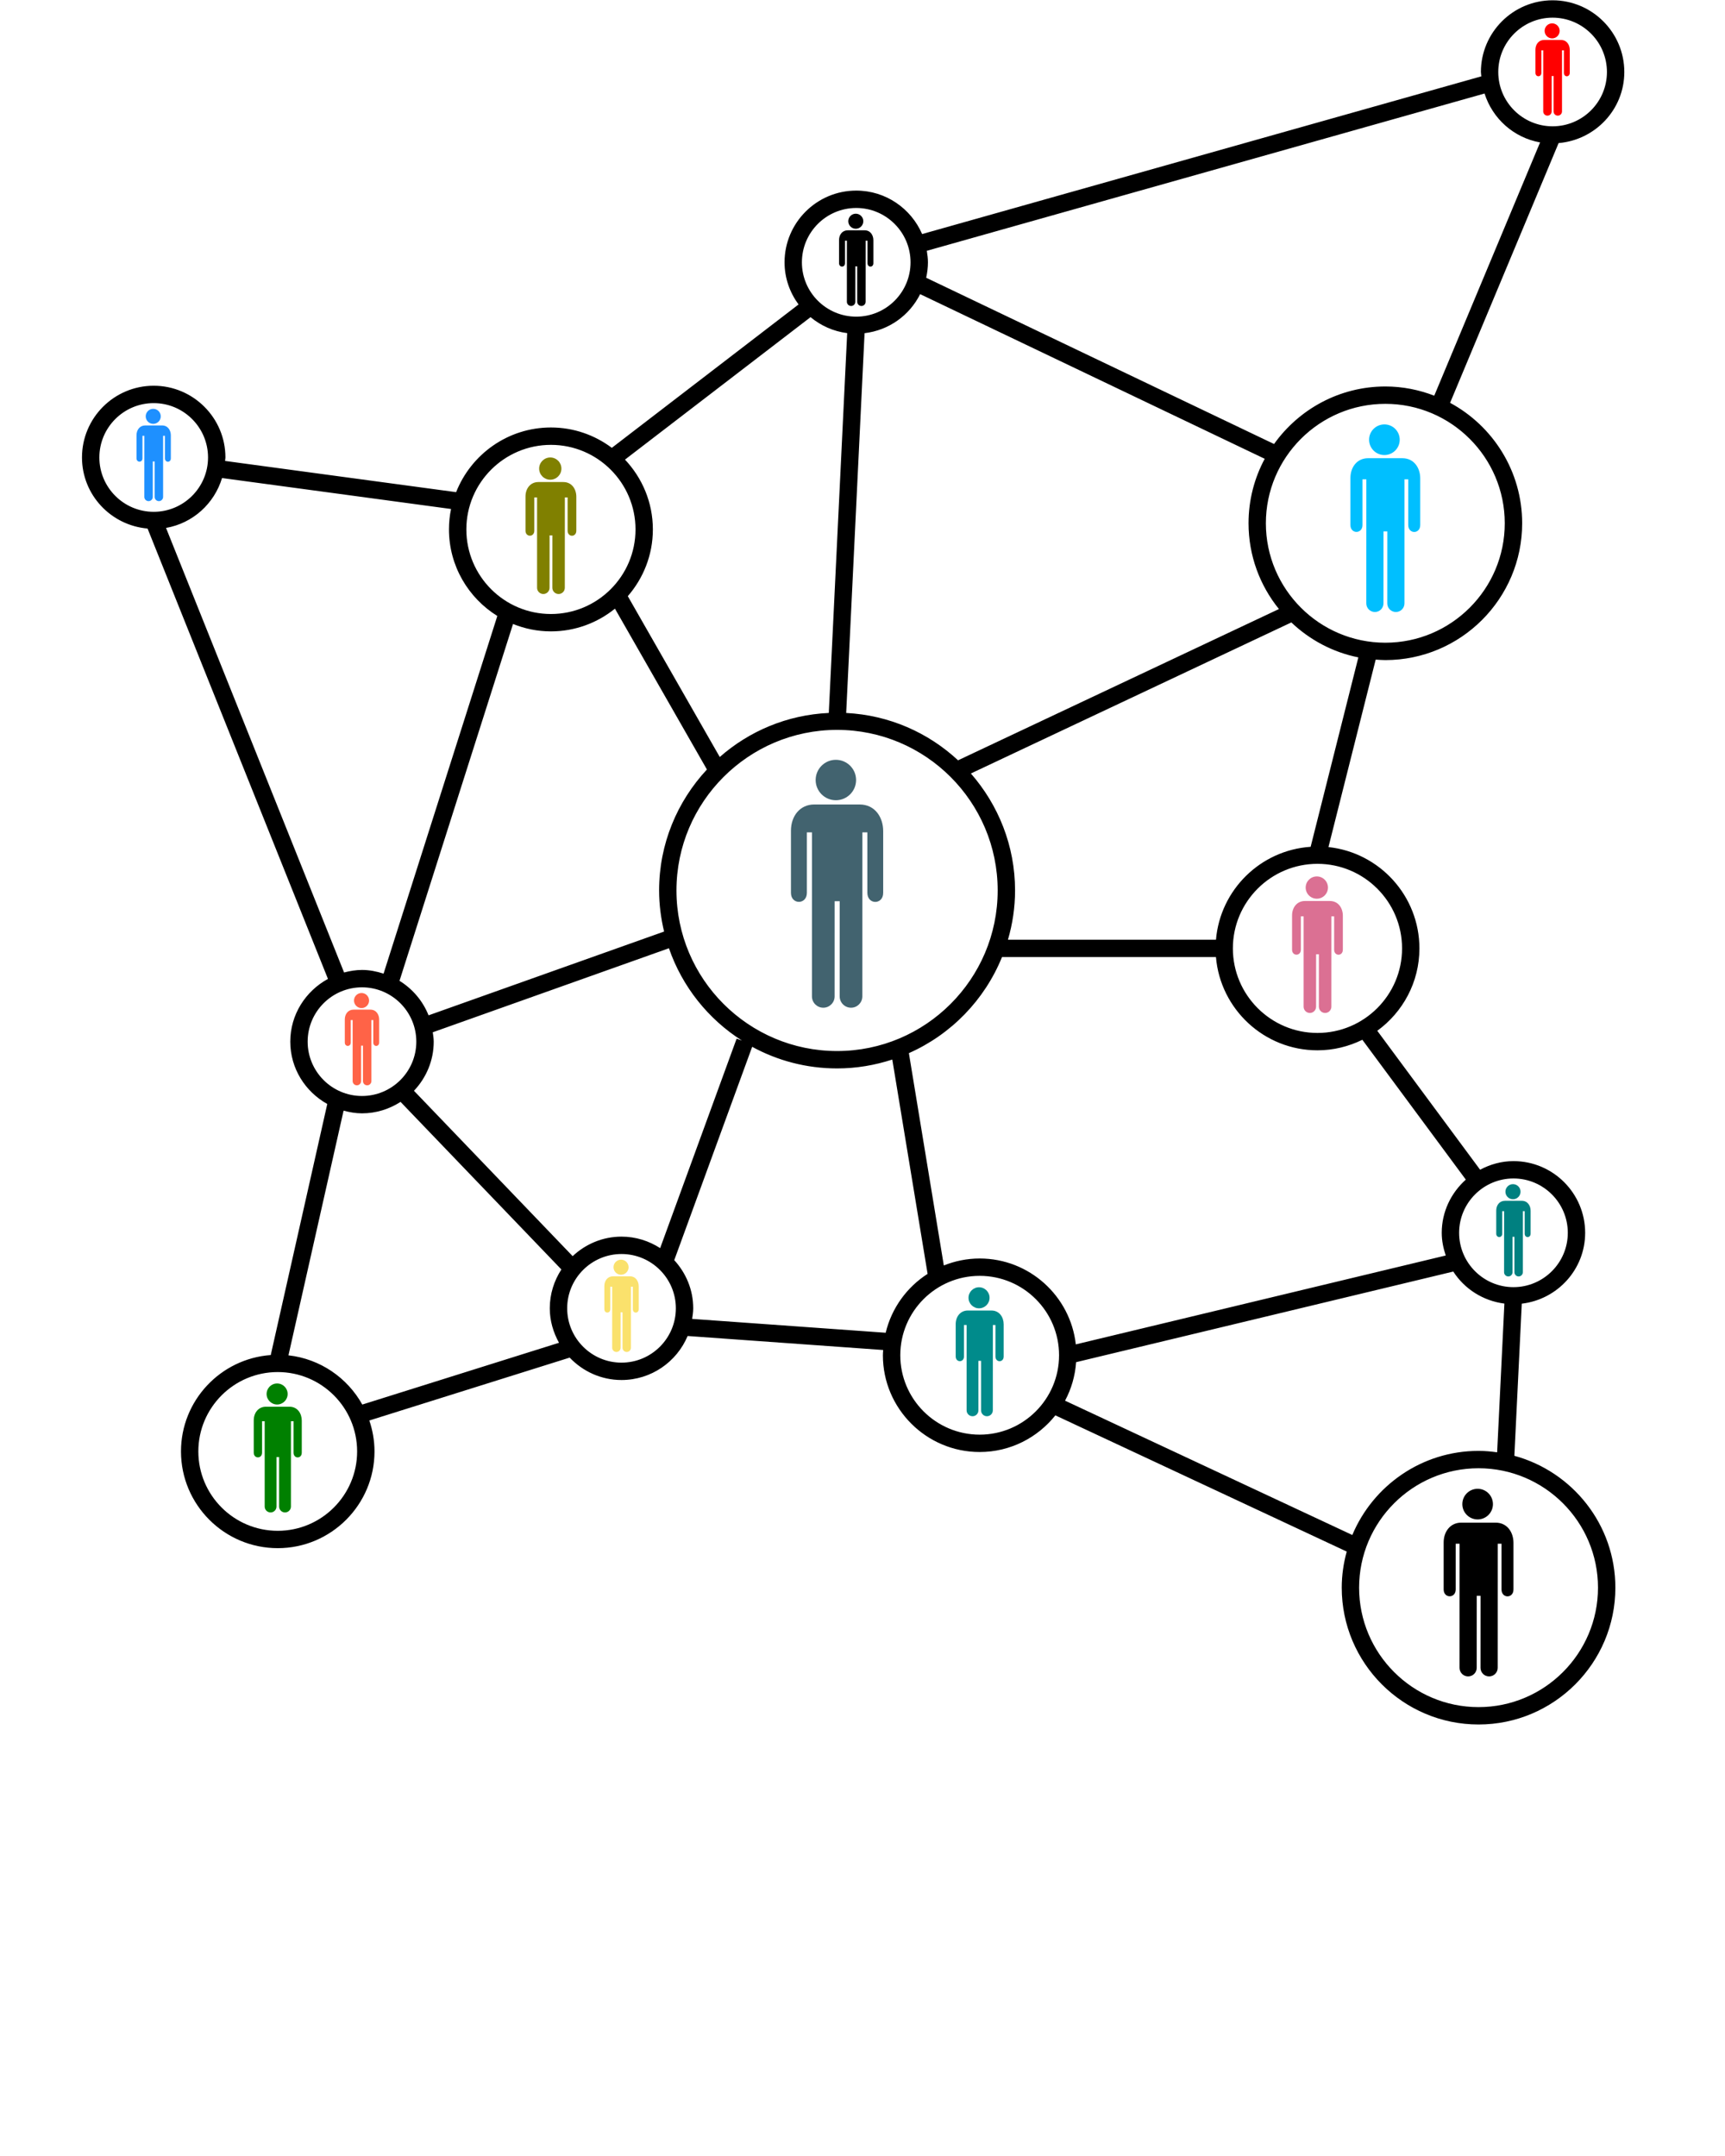 <svg xmlns="http://www.w3.org/2000/svg" xmlns:xlink="http://www.w3.org/1999/xlink" version="1.1" x="0px" y="0px" viewBox="0 0 100 125" enable-background="new 0 0 100 100" xml:space="preserve"><g>

<circle fill="#42636f" cx="48.456" cy="45.224" r="1.172"/>
<path fill="#42636f" d="M48.677,57.768c0,0.361,0.293,0.657,0.659,0.657c0.361,0,0.655-0.296,0.655-0.657l0.002-9.509h0.289v3.505   c0,0.703,0.919,0.703,0.917,0v-3.58c0-0.778-0.457-1.542-1.367-1.542h-2.629c-0.831,0-1.351,0.674-1.351,1.52v3.602   c0,0.699,0.923,0.699,0.923,0v-3.505h0.295l-0.001,9.509c0,0.361,0.294,0.657,0.658,0.657c0.362,0,0.657-0.296,0.657-0.657   l0.001-5.517h0.293L48.677,57.768z"/>

<circle fill="#fae16c" cx="36.003" cy="73.47" r="0.437"/>
<path fill="#fae16c" d="M36.516,73.997h-0.978c-0.31,0-0.503,0.252-0.503,0.566v1.341c0,0.26,0.345,0.26,0.345,0V74.6h0.109l-0.001,3.54   c0,0.135,0.112,0.244,0.245,0.244c0.136,0,0.246-0.109,0.246-0.244v-2.055h0.109v2.055c0,0.135,0.107,0.244,0.244,0.244   c0.135,0,0.244-0.109,0.244-0.244l0.002-3.54h0.108v1.305c0,0.262,0.343,0.262,0.341,0v-1.332   C37.025,74.283,36.855,73.997,36.516,73.997z"/>

<circle fill="teal" cx="87.709" cy="69.092" r="0.438"/>
<path fill="teal" d="M87.086,71.526v-1.305h0.109l-0.002,3.54c0,0.135,0.109,0.244,0.246,0.244c0.135,0,0.244-0.109,0.244-0.244v-2.054h0.109   v2.054c0,0.135,0.109,0.244,0.244,0.244s0.244-0.109,0.244-0.244l0.002-3.54h0.105v1.305c0,0.263,0.344,0.263,0.344,0v-1.332   c0-0.289-0.172-0.574-0.512-0.574h-0.977c-0.311,0-0.504,0.252-0.504,0.566v1.34C86.74,71.787,87.086,71.787,87.086,71.526z"/>

<circle cx="49.611" cy="12.826" r="0.436"/>
<path d="M48.986,15.261v-1.305h0.109l-0.001,3.539c0,0.135,0.109,0.245,0.246,0.245c0.136,0,0.245-0.109,0.245-0.245l0.001-2.053   h0.107v2.053c0,0.135,0.11,0.245,0.244,0.245c0.136,0,0.245-0.109,0.245-0.245l0.002-3.539h0.107v1.305   c0,0.261,0.341,0.261,0.339,0v-1.334c0-0.29-0.169-0.574-0.507-0.574h-0.979c-0.31,0-0.504,0.251-0.504,0.566v1.342   C48.64,15.521,48.986,15.521,48.986,15.261z"/>

<circle fill="dodgerblue" cx="8.883" cy="24.139" r="0.436"/>
<path fill="dodgerblue" d="M8.966,28.81c0,0.134,0.109,0.245,0.244,0.245c0.136,0,0.245-0.111,0.245-0.245v-3.542h0.108v1.305   c0,0.265,0.342,0.265,0.341,0v-1.332c0-0.29-0.17-0.575-0.508-0.575H8.418c-0.31,0-0.504,0.253-0.504,0.567v1.339   c0,0.261,0.344,0.261,0.344,0v-1.305h0.111L8.367,28.81c0,0.134,0.11,0.245,0.245,0.245c0.135,0,0.245-0.111,0.245-0.245v-2.054   h0.109V28.81z"/>

<circle fill="tomato" cx="20.959" cy="58.009" r="0.437"/>
<path fill="tomato" d="M21.041,62.679c0,0.135,0.109,0.245,0.245,0.245c0.135,0,0.245-0.11,0.245-0.245V59.14h0.108v1.304   c0,0.262,0.343,0.262,0.341,0v-1.332c0-0.29-0.169-0.575-0.508-0.575h-0.979c-0.309,0-0.504,0.252-0.504,0.566v1.341   c0,0.26,0.345,0.26,0.345,0V59.14h0.11l-0.001,3.539c0,0.135,0.111,0.245,0.245,0.245c0.136,0,0.246-0.11,0.246-0.245v-2.054h0.108   V62.679z"/>

<circle fill="red" cx="89.979" cy="1.79" r="0.436"/>
<path fill="red" d="M89.355,4.225V2.92h0.107v3.54c0,0.135,0.109,0.245,0.246,0.245c0.135,0,0.244-0.109,0.244-0.245V4.407h0.109L90.061,6.46   c0,0.135,0.109,0.245,0.244,0.245c0.137,0,0.246-0.109,0.246-0.245V2.92h0.109v1.305c0,0.263,0.34,0.263,0.34,0V2.893   c0-0.29-0.17-0.575-0.508-0.575h-0.98c-0.309,0-0.502,0.252-0.502,0.567v1.34C89.01,4.486,89.355,4.486,89.355,4.225z"/>

<circle fill="darkcyan" cx="56.756" cy="75.243" r="0.61"/>
<path fill="darkcyan" d="M57.473,75.981h-1.367c-0.432,0-0.703,0.352-0.703,0.79v1.873c0,0.365,0.48,0.365,0.48,0v-1.822h0.152v4.948   c0,0.188,0.154,0.34,0.344,0.34s0.34-0.152,0.34-0.34v-2.871h0.154v2.871c0,0.188,0.15,0.34,0.34,0.34s0.342-0.152,0.342-0.34   l0.002-4.948h0.15v1.822c0,0.368,0.48,0.368,0.477,0v-1.862C58.184,76.379,57.945,75.981,57.473,75.981z"/>

<circle fill="green" cx="16.065" cy="80.82" r="0.61"/>
<path fill="green" d="M16.782,81.559h-1.368c-0.433,0-0.704,0.351-0.704,0.789v1.874c0,0.364,0.482,0.364,0.482,0v-1.822h0.152v4.947   c0,0.189,0.154,0.341,0.342,0.341c0.19,0,0.342-0.151,0.342-0.341v-2.871h0.152v2.871c0,0.189,0.154,0.341,0.342,0.341   c0.189,0,0.343-0.151,0.343-0.341l0.001-4.947h0.151v1.822c0,0.367,0.478,0.367,0.477,0v-1.862   C17.493,81.955,17.253,81.559,16.782,81.559z"/>

<circle fill="olive" cx="31.9" cy="27.168" r="0.645"/>
<path fill="olive" d="M30.974,30.77v-1.931h0.161v5.24c0,0.199,0.162,0.36,0.363,0.36c0.2,0,0.36-0.162,0.36-0.36l0.001-3.04h0.163l-0.002,3.04   c0,0.199,0.163,0.36,0.363,0.36c0.2,0,0.36-0.162,0.36-0.36l0.002-5.24h0.16v1.931c0,0.388,0.506,0.388,0.505,0v-1.972   c0-0.429-0.252-0.85-0.753-0.85h-1.449c-0.458,0-0.744,0.373-0.744,0.838v1.984C30.464,31.155,30.974,31.155,30.974,30.77z"/>

<circle fill="palevioletred" cx="76.337" cy="51.459" r="0.646"/>
<path fill="palevioletred" d="M74.902,53.077v1.983c0,0.387,0.51,0.387,0.51,0v-1.932h0.16v5.239c0,0.199,0.162,0.363,0.363,0.363   c0.199,0,0.359-0.164,0.359-0.363l0.002-3.039h0.162l-0.002,3.039c0,0.199,0.162,0.363,0.363,0.363   c0.199,0,0.361-0.164,0.361-0.363l0.002-5.239h0.16v1.932c0,0.39,0.506,0.39,0.504,0v-1.972c0-0.429-0.252-0.85-0.752-0.85h-1.449   C75.188,52.239,74.902,52.612,74.902,53.077z"/>

<circle fill="deepskyblue" cx="80.255" cy="25.494" r="0.888"/>
<path fill="deepskyblue" d="M78.285,27.716v2.724c0,0.531,0.699,0.531,0.699,0v-2.651h0.223l-0.002,7.196c0,0.275,0.225,0.498,0.498,0.498   c0.275,0,0.498-0.222,0.498-0.498l0.002-4.174h0.221l-0.002,4.174c0,0.275,0.223,0.498,0.498,0.498s0.498-0.222,0.498-0.498v-7.196   h0.219v2.651c0,0.536,0.695,0.536,0.695,0v-2.707c0-0.591-0.348-1.167-1.037-1.167h-1.988   C78.678,26.566,78.285,27.077,78.285,27.716z"/>

<path fill="rebeccapurple" d="M85.66,88.093c0.49,0,0.887-0.396,0.887-0.886c0-0.493-0.396-0.89-0.887-0.89s-0.887,0.396-0.887,0.89   C84.773,87.696,85.17,88.093,85.66,88.093z"/>
<path fill="rebeccapurple" d="M86.699,88.279h-1.988c-0.627,0-1.021,0.51-1.021,1.149v2.724c0,0.53,0.699,0.53,0.699,0v-2.65h0.223l-0.002,7.196   c0,0.274,0.225,0.497,0.498,0.497c0.275,0,0.498-0.223,0.498-0.497l0.002-4.175h0.221l-0.002,4.175   c0,0.274,0.223,0.497,0.496,0.497c0.277,0,0.5-0.223,0.5-0.497l0.002-7.196h0.219v2.65c0,0.535,0.695,0.535,0.693,0v-2.707   C87.736,88.854,87.389,88.279,86.699,88.279z"/>

<path d="M87.789,84.404l0.43-8.82c2.062-0.242,3.674-1.981,3.674-4.107c0-2.293-1.865-4.158-4.156-4.158   c-0.701,0-1.354,0.19-1.934,0.499l-5.961-8.056c1.479-1.076,2.443-2.813,2.443-4.776c0-3.043-2.312-5.556-5.273-5.875l2.738-10.869   c0.186,0.013,0.371,0.028,0.561,0.028c4.371,0,7.93-3.558,7.93-7.932c0-3.016-1.693-5.642-4.178-6.983l6.291-15.06   c2.127-0.181,3.809-1.949,3.809-4.12c0-2.292-1.865-4.158-4.158-4.158c-2.291,0-4.156,1.865-4.156,4.158   c0,0.086,0.021,0.167,0.025,0.251l-32.418,9.144c-0.639-1.479-2.107-2.52-3.818-2.52c-2.292,0-4.157,1.866-4.157,4.159   c0,0.916,0.307,1.756,0.811,2.443l-10.824,8.312c-0.986-0.737-2.205-1.18-3.529-1.18c-2.496,0-4.631,1.558-5.497,3.75l-13.395-1.81   c0.004-0.068,0.021-0.132,0.021-0.202c0-2.292-1.865-4.158-4.158-4.158s-4.157,1.865-4.157,4.158c0,2.171,1.677,3.938,3.802,4.122   l10.457,26.111c-1.293,0.706-2.184,2.062-2.184,3.637c0,1.56,0.872,2.903,2.144,3.615l-3.277,14.556   c-2.904,0.209-5.203,2.633-5.203,5.588c0,3.093,2.517,5.608,5.609,5.608s5.609-2.516,5.609-5.608c0-0.627-0.109-1.229-0.3-1.794   l11.615-3.646c0.758,0.797,1.821,1.299,3.004,1.299c1.723,0,3.205-1.055,3.833-2.552l11.336,0.812   c-0.006,0.102-0.016,0.202-0.016,0.305c0,3.093,2.518,5.609,5.609,5.609c1.777,0,3.361-0.833,4.389-2.125l16.891,7.897   c-0.184,0.668-0.289,1.368-0.289,2.094c0,4.374,3.557,7.932,7.93,7.932s7.932-3.558,7.932-7.932   C93.645,88.396,91.156,85.32,87.789,84.404z M90.887,71.477c0,1.736-1.414,3.149-3.15,3.149c-1.738,0-3.15-1.413-3.15-3.149   c0-1.738,1.412-3.152,3.15-3.152C89.473,68.324,90.887,69.738,90.887,71.477z M84.975,68.392c-0.85,0.762-1.396,1.856-1.396,3.085   c0,0.463,0.094,0.899,0.232,1.314l-21.445,5.153c-0.314-2.797-2.693-4.979-5.572-4.979c-0.736,0-1.436,0.146-2.08,0.404   l-2.025-12.31c2.445-1.083,4.391-3.085,5.398-5.57H70.49c0.256,3.023,2.797,5.406,5.885,5.406c0.934,0,1.816-0.225,2.602-0.611   L84.975,68.392z M38.27,72.363c-0.648-0.417-1.415-0.666-2.24-0.666c-1.097,0-2.089,0.435-2.833,1.132l-9.199-9.588   c0.705-0.745,1.145-1.743,1.145-2.849c0-0.186-0.031-0.364-0.055-0.543l13.691-4.872c0.769,2.229,2.276,4.11,4.234,5.354   l-0.31-0.113L38.27,72.363z M31.938,36.606c1.405,0,2.696-0.496,3.711-1.317l5.332,9.325c-1.715,1.842-2.772,4.304-2.772,7.012   c0,0.821,0.106,1.617,0.289,2.383l-13.654,4.858c-0.332-0.836-0.927-1.533-1.684-2.001l6.581-20.689   C30.42,36.451,31.16,36.606,31.938,36.606z M49.112,19.314l-1.066,22.021c-2.417,0.112-4.615,1.054-6.321,2.554l-5.331-9.324   c0.901-1.038,1.453-2.39,1.453-3.87c0-1.566-0.617-2.988-1.616-4.048l10.757-8.259C47.582,18.882,48.309,19.211,49.112,19.314z    M55.539,44.081c-1.723-1.601-3.986-2.617-6.485-2.745l1.066-22.019c1.417-0.167,2.609-1.037,3.222-2.263l19.975,9.546   c-0.598,1.114-0.938,2.386-0.938,3.736c0,1.883,0.66,3.613,1.762,4.975L55.539,44.081z M39.215,51.626   c0-5.133,4.177-9.309,9.312-9.309c5.133,0,9.309,4.176,9.309,9.309c0,5.134-4.176,9.311-9.309,9.311   C43.393,60.937,39.215,56.76,39.215,51.626z M81.279,54.985c0,2.703-2.201,4.903-4.904,4.903s-4.904-2.2-4.904-4.903   s2.201-4.902,4.904-4.902S81.279,52.282,81.279,54.985z M75.979,49.096c-2.908,0.194-5.242,2.494-5.488,5.387H58.432   c0.264-0.908,0.412-1.864,0.412-2.856c0-2.597-0.973-4.966-2.562-6.782l18.578-8.758c1.062,1.008,2.396,1.729,3.885,2.027   L75.979,49.096z M87.232,30.338c0,3.818-3.105,6.925-6.922,6.925c-3.818,0-6.926-3.107-6.926-6.925s3.107-6.924,6.926-6.924   C84.127,23.414,87.232,26.52,87.232,30.338z M90.004,1.024c1.738,0,3.152,1.413,3.152,3.151c0,1.736-1.414,3.148-3.152,3.148   c-1.734,0-3.148-1.412-3.148-3.148C86.855,2.437,88.27,1.024,90.004,1.024z M86.061,5.422c0.461,1.454,1.689,2.563,3.219,2.835   l-6.135,14.684c-0.881-0.34-1.834-0.534-2.834-0.534c-2.66,0-5.014,1.321-6.453,3.336l-20.166-9.639   c0.062-0.289,0.102-0.587,0.102-0.895c0-0.229-0.031-0.449-0.066-0.668L86.061,5.422z M49.637,12.058   c1.736,0,3.148,1.414,3.148,3.152c0,1.736-1.412,3.149-3.148,3.149c-1.737,0-3.15-1.413-3.15-3.149   C46.487,13.472,47.9,12.058,49.637,12.058z M31.938,25.792c2.703,0,4.903,2.2,4.903,4.903c0,2.705-2.2,4.904-4.903,4.904   c-2.704,0-4.903-2.199-4.903-4.904C27.035,27.992,29.234,25.792,31.938,25.792z M5.76,26.523c0-1.738,1.413-3.151,3.15-3.151   s3.15,1.413,3.15,3.151c0,1.737-1.413,3.151-3.15,3.151S5.76,28.26,5.76,26.523z M9.625,30.608   c1.553-0.271,2.797-1.406,3.247-2.892l13.275,1.794c-0.079,0.383-0.12,0.778-0.12,1.184c0,2.118,1.124,3.975,2.803,5.019   l-6.594,20.736c-0.397-0.127-0.812-0.214-1.25-0.214c-0.36,0-0.705,0.061-1.039,0.147L9.625,30.608z M17.835,60.393   c0-1.736,1.413-3.15,3.15-3.15c1.736,0,3.149,1.414,3.149,3.15s-1.413,3.15-3.149,3.15C19.248,63.543,17.835,62.129,17.835,60.393z    M16.101,88.753c-2.538,0-4.603-2.064-4.603-4.602c0-2.538,2.064-4.602,4.603-4.602s4.602,2.063,4.602,4.602   C20.703,86.688,18.639,88.753,16.101,88.753z M21.002,81.433c-0.863-1.55-2.438-2.649-4.28-2.854l3.196-14.186   c0.343,0.092,0.696,0.156,1.067,0.156c0.825,0,1.589-0.249,2.235-0.664l9.324,9.716c-0.422,0.65-0.673,1.421-0.673,2.251   c0,0.728,0.205,1.402,0.535,1.999L21.002,81.433z M36.029,79.003c-1.736,0-3.149-1.413-3.149-3.15c0-1.735,1.413-3.148,3.149-3.148   c1.738,0,3.151,1.413,3.151,3.148C39.18,77.59,37.767,79.003,36.029,79.003z M40.125,76.467c0.029-0.201,0.062-0.403,0.062-0.614   c0-1.078-0.423-2.053-1.1-2.792l4.517-12.369c1.464,0.799,3.141,1.253,4.923,1.253c1.117,0,2.19-0.185,3.2-0.515l2.047,12.426   c-1.203,0.771-2.088,1.986-2.43,3.414L40.125,76.467z M56.793,83.178c-2.537,0-4.602-2.065-4.602-4.604s2.064-4.603,4.602-4.603   s4.602,2.064,4.602,4.603S59.33,83.178,56.793,83.178z M61.742,81.208c0.361-0.674,0.584-1.431,0.641-2.232l21.865-5.254   c0.65,1.006,1.721,1.698,2.963,1.858l-0.42,8.622c-0.354-0.05-0.711-0.083-1.078-0.083c-3.291,0-6.119,2.016-7.318,4.877   L61.742,81.208z M85.713,98.975c-3.818,0-6.924-3.106-6.924-6.925c0-3.816,3.105-6.924,6.924-6.924   c3.816,0,6.924,3.107,6.924,6.924C92.637,95.868,89.529,98.975,85.713,98.975z"/></g></svg>